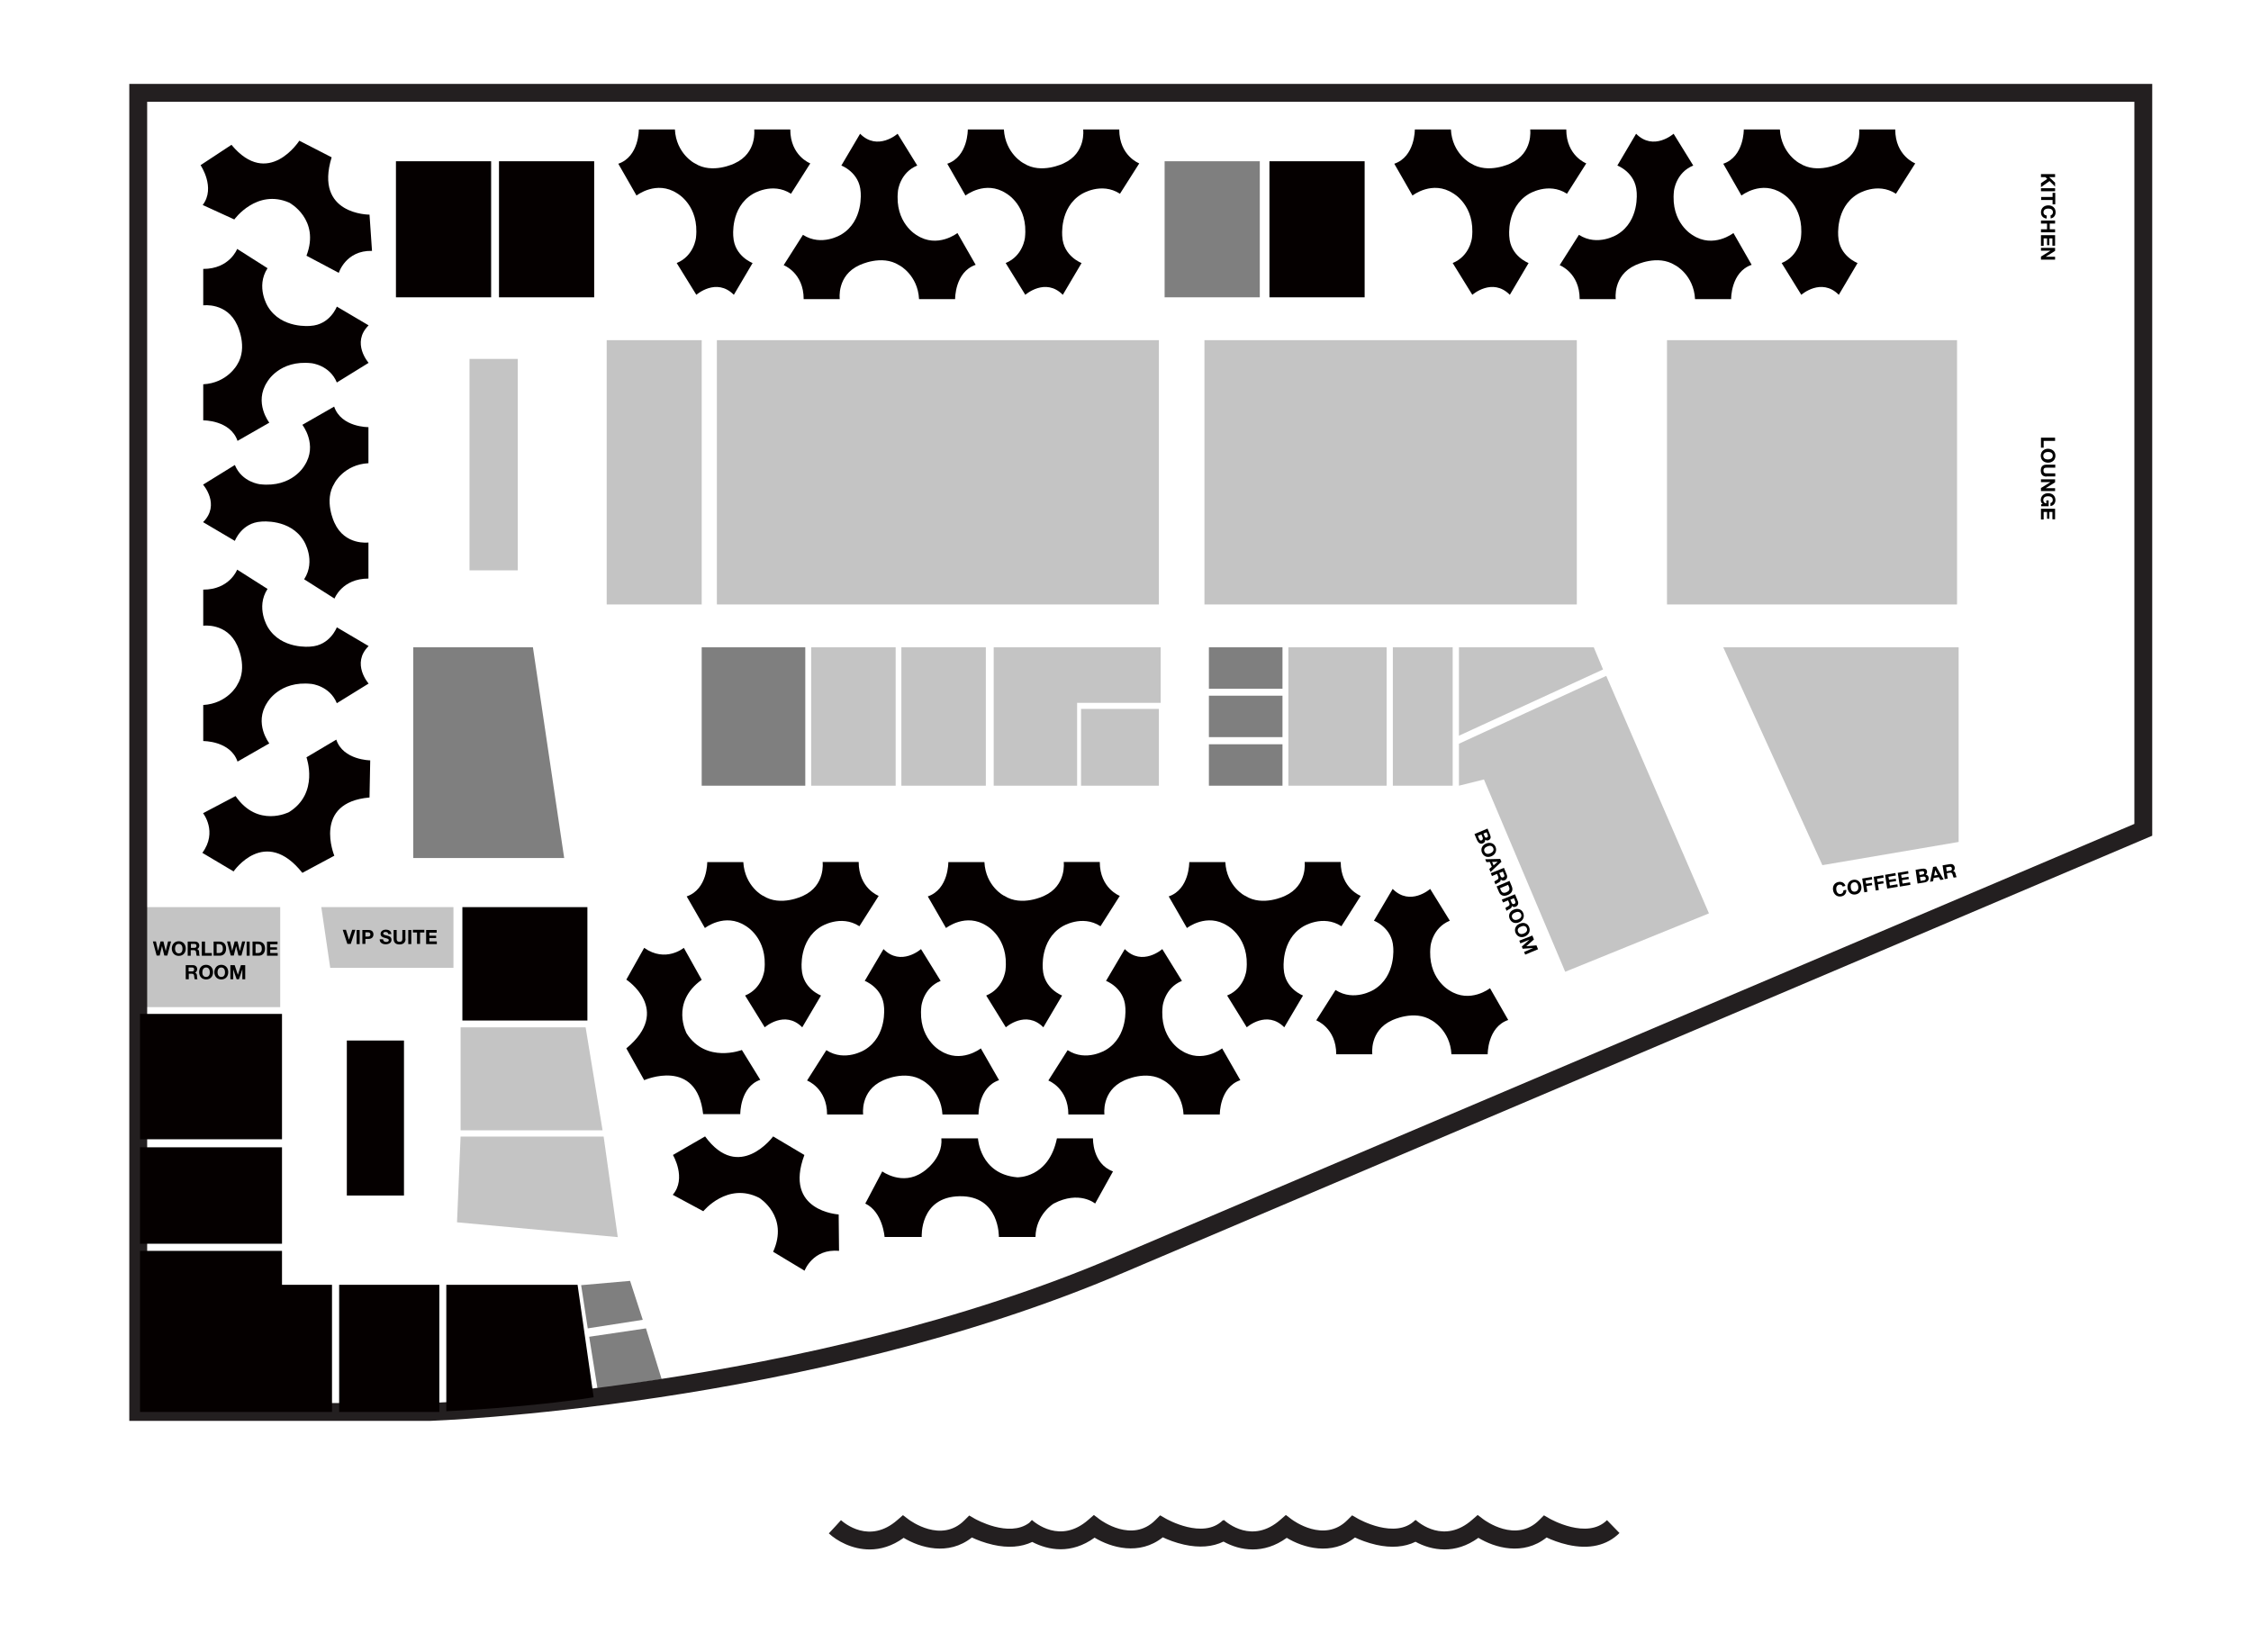 <?xml version="1.0" encoding="utf-8"?>
<!-- Generator: Adobe Illustrator 21.1.0, SVG Export Plug-In . SVG Version: 6.00 Build 0)  -->
<svg version="1.1" id="Level_A" xmlns="http://www.w3.org/2000/svg" xmlns:xlink="http://www.w3.org/1999/xlink" x="0px" y="0px"
	 viewBox="0 0 1260.4 925" style="enable-background:new 0 0 1260.4 925;" xml:space="preserve">
<style type="text/css">
	.st0{fill:#050000;}
	.st1{fill:#7F7F7F;}
	.st2{fill:#C4C4C4;}
	.st3{fill:#231F20;}
	.st4{fill:none;stroke:#231F20;stroke-width:10;stroke-miterlimit:10;}
</style>
<g id="nopointer-stuff">
	<g id="offices">
		<rect id="board-room-desk" x="194.2" y="582.7" class="st0" width="32" height="86.8"/>
		<polygon id="pr2" class="st1" points="325.4,719.7 329.1,743.9 359.9,739.1 352.8,717.3 		"/>
		<polygon id="pr1" class="st1" points="329.9,748.6 334.6,777.9 370.5,772.4 361.7,743.9 		"/>
		<polygon id="x22" class="st2" points="339.7,193.3 339.7,338.5 392.9,338.5 392.9,190.5 339.7,190.5 		"/>
		<polygon id="x21" class="st2" points="262.9,203.3 262.9,319.4 289.9,319.4 289.9,201 262.9,201 		"/>
		<rect id="x20" x="652.1" y="90.3" class="st1" width="53.3" height="76.2"/>
		<polygon id="x19" class="st2" points="80.4,508 156.9,508 156.9,564 77.4,564 77.4,508 		"/>
		<polygon id="x18" class="st1" points="231.4,362.5 231.4,480.5 315.9,480.5 298.4,362.5 		"/>
		<polygon id="x17" class="st2" points="179.9,508 184.9,542 253.9,542 253.9,508 		"/>
		<polygon id="x16" class="st2" points="257.9,575.3 257.9,633 337.4,633 327.9,575.3 		"/>
		<polygon id="x15" class="st2" points="257.9,636.5 255.9,684.5 345.9,692.8 338,636.5 		"/>
		<rect id="x14" x="392.9" y="362.5" class="st1" width="58" height="77.5"/>
		<rect id="x13" x="454.2" y="362.5" class="st2" width="47.3" height="77.5"/>
		<rect id="x12" x="504.7" y="362.5" class="st2" width="47.3" height="77.5"/>
		<rect id="x11" x="721.4" y="362.5" class="st2" width="55" height="77.5"/>
		<rect id="x10" x="779.9" y="362.5" class="st2" width="33.5" height="77.5"/>
		<rect id="x9" x="676.9" y="362.5" class="st1" width="41.2" height="23.2"/>
		<rect id="x8" x="676.9" y="389.6" class="st1" width="41.2" height="23.2"/>
		<rect id="x7" x="676.9" y="416.8" class="st1" width="41.2" height="23.2"/>
		<rect id="x6" x="605.3" y="397" class="st2" width="43.6" height="43"/>
		<polygon id="x5" class="st2" points="816.9,362.5 892.4,362.5 897.6,374.9 816.9,412 		"/>
		<polygon id="x4" class="st2" points="830.9,436.5 876.4,544.2 956.9,511.5 899.4,378.5 816.9,416.5 816.9,440 		"/>
		<polygon id="x3" class="st2" points="401.4,193.3 401.4,338.5 648.9,338.5 648.9,190.5 401.4,190.5 		"/>
		<polygon id="x2" class="st2" points="674.4,193.3 674.4,338.5 882.9,338.5 882.9,190.5 674.4,190.5 		"/>
		<polygon id="x1" class="st2" points="933.4,193.3 933.4,338.5 1095.8,338.5 1095.8,190.5 933.4,190.5 		"/>
	</g>
	<path id="waves" class="st3" d="M899.8,851.3c-11.1,11.1-31.8-0.7-32-0.8l-3.3-1.9l-2.7,2.7c-13,13-30.4,0.1-31.1-0.4l-3.3-2.5
		l-3.1,2.7c-15.7,13.8-29.9,1.6-31.6,0.1l0,0l0,0l0,0l-0.2,0.2l-0.1-0.1c-11.1,11.1-31.8-0.7-32-0.8l-3.3-1.9l-2.7,2.7
		c-13,13-30.4,0.1-31.1-0.4l-3.3-2.5l-3.1,2.7c-15.7,13.8-29.9,1.6-31.6,0.1l0,0l0,0l0,0l-0.3,0.3l-0.2-0.2
		c-11.1,11.1-31.7-0.7-31.9-0.8l-3.3-1.9l-2.7,2.7c-13,13-30.4,0.1-31.1-0.4l-3.3-2.5l-3.1,2.7c-15.7,13.8-30,1.5-31.6,0.1l-1.5,1.6
		c-11.4,8.5-30.1-2.1-30.3-2.2l-3.3-1.9l-2.7,2.7c-13,13-30.4,0.1-31.1-0.4l-3.3-2.5l-3.1,2.7c-15.7,13.8-29.9,1.6-31.6,0.1l0,0l0,0
		l0,0l-2.9,3.2l-3.9,4.2c4.5,4.2,13,9,22.9,9c6,0,12.5-1.8,19-6.5c9.1,5.5,25,10.3,38.2-0.2c2.7,1.3,7,3,11.9,4.1
		c8.4,1.9,15.8,1.3,21.9-1.6c4.4,2.3,9.9,4.1,15.9,4.1s12.5-1.8,19-6.5c9.1,5.5,25,10.3,38.2-0.2c2.7,1.3,7,3,11.9,4.1
		c8.5,1.9,15.9,1.3,22.1-1.7c4.5,2.5,10.1,4.4,16.4,4.4c6,0,12.5-1.8,19-6.5c9.1,5.5,25,10.3,38.2-0.2c2.7,1.3,7,3,11.9,4.1
		c8.4,1.9,15.9,1.3,22-1.7c4.4,2.4,10,4.3,16.2,4.3c6,0,12.5-1.8,19-6.5c9.1,5.5,25,10.3,38.2-0.2c2.7,1.3,7,3,11.9,4.1
		c11.9,2.7,21.9,0.4,28.9-6.6L899.8,851.3z"/>
	<path id="border" class="st4" d="M77.4,52v738.7h163.3c0,0,210.7-7.3,386.7-82.7l572.7-243.3V52H77.4z"/>
</g>
<g id="landmarks-desks">
	<polygon id="d21" class="st2" points="964.9,362.5 1020.4,484.5 1096.7,471.5 1096.7,362.5 	"/>
	<path id="d20" class="st0" d="M527.1,637.5h20.5c0,0,1,20,22,21.8c0,0,17.6,0.6,22.2-21.8H612c0,0-0.5,14.2,11.2,18.5l-10,18
		c0,0-8.8-7.5-23.2,0c0,0-10,6-10.2,18.7h-20.5c0,0,0.5-23.2-22-22.8s-21.2,22.8-21.2,22.8h-20.8c0,0-1-14-10.8-18.7l9.5-18
		c0,0,11.2,8.2,22.5,0.5C516.6,656.5,528.1,649.2,527.1,637.5z"/>
	<path id="d12" class="st0" d="M416.2,482.8H396c0,0,0.2,15.2-11.5,19.2l10.2,17.7c0,0,11.2-8.8,22.8-1.2c0,0,12.5,6.8,10.5,24.8
		c0,0-1,10.2-10.8,14.2l11,17.8c0,0,11.2-9.9,21,0l10.5-17.8c0,0-10.2-3.8-10.8-14.8c0,0-1.8-16.2,10.8-23.8c0,0,11-7,21.5-0.2
		l10.8-17c0,0-11.2-4.2-11.2-19h-20.2c0,0,1.8,13.2-11,19c0,0-12.5,6.2-22.2,0C427.2,501.8,417,496.3,416.2,482.8z"/>
	<path id="d13" class="st0" d="M551.2,482.8H531c0,0,0.2,15.2-11.5,19.2l10.2,17.7c0,0,11.2-8.8,22.8-1.2c0,0,12.5,6.8,10.5,24.8
		c0,0-1,10.2-10.8,14.2l11,17.8c0,0,11.2-9.9,21,0l10.5-17.8c0,0-10.2-3.8-10.8-14.8c0,0-1.8-16.2,10.8-23.8c0,0,11-7,21.5-0.2
		l10.8-17c0,0-11.2-4.2-11.2-19h-20.2c0,0,1.8,13.2-11,19c0,0-12.5,6.2-22.2,0C562.2,501.8,551.9,496.3,551.2,482.8z"/>
	<path id="d14" class="st0" d="M686.1,482.8h-20.2c0,0,0.2,15.2-11.5,19.2l10.2,17.7c0,0,11.2-8.8,22.8-1.2c0,0,12.5,6.8,10.5,24.8
		c0,0-1,10.2-10.8,14.2l11,17.8c0,0,11.2-9.9,21,0l10.5-17.8c0,0-10.2-3.8-10.8-14.8c0,0-1.8-16.2,10.8-23.8c0,0,11-7,21.5-0.2
		l10.8-17c0,0-11.2-4.2-11.2-19h-20.2c0,0,1.8,13.2-11,19c0,0-12.5,6.2-22.2,0C697.1,501.8,686.8,496.3,686.1,482.8z"/>
	<path id="d16" class="st0" d="M527.7,624.1h20.2c0,0-0.2-15.2,11.5-19.2l-10.2-17.8c0,0-11.2,8.8-22.8,1.2c0,0-12.5-6.8-10.5-24.8
		c0,0,1-10.2,10.8-14.2l-11-17.8c0,0-11.2,9.9-21,0l-10.5,17.8c0,0,10.2,3.8,10.8,14.8c0,0,1.8,16.2-10.8,23.8c0,0-11,7-21.5,0.2
		l-10.8,17c0,0,11.2,4.2,11.2,19h20.2c0,0-1.8-13.2,11-19c0,0,12.5-6.2,22.3,0C516.7,605.1,526.9,610.6,527.7,624.1z"/>
	<path id="d17" class="st0" d="M662.7,624.1H683c0,0-0.2-15.2,11.5-19.2l-10.2-17.8c0,0-11.2,8.8-22.8,1.2c0,0-12.5-6.8-10.5-24.8
		c0,0,1-10.2,10.8-14.2l-11-17.8c0,0-11.2,9.9-21,0l-10.5,17.8c0,0,10.2,3.8,10.8,14.8c0,0,1.8,16.2-10.8,23.8c0,0-11,7-21.5,0.2
		l-10.8,17c0,0,11.2,4.2,11.2,19h20.2c0,0-1.8-13.2,11-19c0,0,12.5-6.2,22.2,0C651.7,605.1,662,610.6,662.7,624.1z"/>
	<path id="d18" class="st0" d="M812.7,590.4H833c0,0-0.2-15.2,11.5-19.2l-10.2-17.8c0,0-11.2,8.8-22.8,1.2c0,0-12.5-6.8-10.5-24.8
		c0,0,1-10.2,10.8-14.2l-11-17.8c0,0-11.2,9.9-21,0l-10.5,17.8c0,0,10.2,3.8,10.8,14.8c0,0,1.8,16.2-10.8,23.8c0,0-11,7-21.5,0.2
		l-10.8,17c0,0,11.2,4.2,11.2,19h20.2c0,0-1.8-13.2,11-19c0,0,12.5-6.2,22.2,0C801.7,571.4,812,576.9,812.7,590.4z"/>
	<path id="d5" class="st0" d="M812.4,72.5h-20.2c0,0,0.2,15.2-11.5,19.2l10.2,17.8c0,0,11.2-8.8,22.8-1.2c0,0,12.5,6.8,10.5,24.8
		c0,0-1,10.2-10.8,14.2l11,17.8c0,0,11.2-9.9,21,0l10.5-17.8c0,0-10.2-3.8-10.8-14.8c0,0-1.8-16.2,10.8-23.8c0,0,11-7,21.5-0.2
		l10.8-17c0,0-11.2-4.2-11.2-19h-20.2c0,0,1.8,13.2-11,19c0,0-12.5,6.2-22.2,0C823.4,91.5,813.1,86,812.4,72.5z"/>
	<path id="d7" class="st0" d="M996.6,72.5h-20.2c0,0,0.2,15.2-11.5,19.2l10.2,17.8c0,0,11.2-8.8,22.8-1.2c0,0,12.5,6.8,10.5,24.8
		c0,0-1,10.2-10.8,14.2l11,17.8c0,0,11.2-9.9,21,0l10.5-17.8c0,0-10.2-3.8-10.8-14.8c0,0-1.8-16.2,10.8-23.8c0,0,11-7,21.5-0.2
		l10.8-17c0,0-11.2-4.2-11.2-19H1041c0,0,1.8,13.2-11,19c0,0-12.5,6.2-22.2,0C1007.6,91.5,997.4,86,996.6,72.5z"/>
	<path id="d6" class="st0" d="M949.1,167.5h20.2c0,0-0.2-15.2,11.5-19.2l-10.2-17.8c0,0-11.2,8.8-22.8,1.2c0,0-12.5-6.8-10.5-24.8
		c0,0,1-10.2,10.8-14.2l-11-17.8c0,0-11.2,9.9-21,0l-10.5,17.8c0,0,10.2,3.8,10.8,14.8c0,0,1.8,16.2-10.8,23.8c0,0-11,7-21.5,0.2
		l-10.8,17c0,0,11.2,4.2,11.2,19h20.2c0,0-1.8-13.2,11-19c0,0,12.5-6.2,22.2,0C938.1,148.5,948.4,154,949.1,167.5z"/>
	<path id="d2" class="st0" d="M377.9,72.5h-20.2c0,0,0.2,15.2-11.5,19.2l10.2,17.8c0,0,11.2-8.8,22.8-1.2c0,0,12.5,6.8,10.5,24.8
		c0,0-1,10.2-10.8,14.2l11,17.8c0,0,11.2-9.9,21,0l10.5-17.8c0,0-10.2-3.8-10.8-14.8c0,0-1.8-16.2,10.8-23.8c0,0,11-7,21.5-0.2
		l10.8-17c0,0-11.2-4.2-11.2-19h-20.2c0,0,1.8,13.2-11,19c0,0-12.5,6.2-22.2,0C388.9,91.5,378.6,86,377.9,72.5z"/>
	<path id="d4" class="st0" d="M562.1,72.5h-20.2c0,0,0.2,15.2-11.5,19.2l10.2,17.8c0,0,11.2-8.8,22.8-1.2c0,0,12.5,6.8,10.5,24.8
		c0,0-1,10.2-10.8,14.2l11,17.8c0,0,11.2-9.9,21,0l10.5-17.8c0,0-10.2-3.8-10.8-14.8c0,0-1.8-16.2,10.8-23.8c0,0,11-7,21.5-0.2
		l10.8-17c0,0-11.2-4.2-11.2-19h-20.2c0,0,1.8,13.2-11,19c0,0-12.5,6.2-22.2,0C573.1,91.5,562.9,86,562.1,72.5z"/>
	<path id="d3" class="st0" d="M514.6,167.5h20.2c0,0-0.2-15.2,11.5-19.2l-10.2-17.8c0,0-11.2,8.8-22.8,1.2c0,0-12.5-6.8-10.5-24.8
		c0,0,1-10.2,10.8-14.2l-11-17.8c0,0-11.2,9.9-21,0l-10.5,17.8c0,0,10.2,3.8,10.8,14.8c0,0,1.8,16.2-10.8,23.8c0,0-11,7-21.5,0.2
		l-10.8,17c0,0,11.2,4.2,11.2,19h20.2c0,0-1.8-13.2,11-19c0,0,12.5-6.2,22.2,0C503.6,148.5,513.9,154,514.6,167.5z"/>
	<path id="d15" class="st0" d="M382.9,530.8c0,0-10.2,8.5-22.2,0l-10,17.8c0,0,26,17,0,38.5l10,17.8c0,0,29.5-13,33,19h20.8
		c0,0-0.2-15.2,11.2-19.2L415.4,588c0,0-20,7.7-30.9-9.2c0,0-9.4-17.3,8.4-30.1L382.9,530.8z"/>
	<path id="d19" class="st0" d="M450.5,711.6c0,0,4.6-12.5,19.3-11.1l-0.2-20.4c0,0-31-1.7-19.2-33.3l-17.5-10.4c0,0-19.1,26-38.1,0
		l-18,10.4c0,0,7.8,13.1-0.1,22.3l17.1,9.2c0,0,13.5-16.6,31.3-7.5c0,0,16.8,10.3,7.8,30.2L450.5,711.6z"/>
	<path id="d11" class="st0" d="M113.7,455.4c0,0,8.3,10.4-0.4,22.2l17.5,10.4c0,0,17.5-25.6,38.5,0.8l17.9-9.6
		c0,0-12.4-29.8,19.7-32.6l0.4-20.8c0,0-15.2-0.1-19-11.6l-16.7,9.9c0,0,7.3,20.1-9.8,30.7c0,0-17.5,9-29.9-9L113.7,455.4z"/>
	<path id="d10" class="st0" d="M113.8,394.8V415c0,0,15.2-0.2,19.2,11.5l17.8-10.2c0,0-8.8-11.2-1.2-22.8c0,0,6.8-12.5,24.8-10.5
		c0,0,10.2,1,14.2,10.8l17.8-11c0,0-9.9-11.2,0-21l-17.8-10.5c0,0-3.8,10.2-14.8,10.8c0,0-16.2,1.8-23.8-10.8c0,0-7-11-0.2-21.5
		l-17-10.8c0,0-4.2,11.2-19,11.2v20.2c0,0,13.2-1.8,19,11c0,0,6.2,12.5,0,22.2C132.8,383.8,127.3,394,113.8,394.8z"/>
	<path id="d9" class="st0" d="M206.3,259.4v-20.2c0,0-15.2,0.2-19.2-11.5l-17.8,10.2c0,0,8.8,11.2,1.2,22.8c0,0-6.8,12.5-24.8,10.5
		c0,0-10.2-1-14.2-10.8l-17.8,11c0,0,9.9,11.2,0,21l17.8,10.5c0,0,3.8-10.2,14.8-10.8c0,0,16.2-1.8,23.8,10.8c0,0,7,11,0.2,21.5
		l17,10.8c0,0,4.2-11.2,19-11.2v-20.2c0,0-13.2,1.8-19-11c0,0-6.2-12.5,0-22.2C187.3,270.4,192.8,260.1,206.3,259.4z"/>
	<path id="d8" class="st0" d="M113.8,215.2v20.2c0,0,15.2-0.2,19.2,11.5l17.8-10.2c0,0-8.8-11.2-1.2-22.8c0,0,6.8-12.5,24.8-10.5
		c0,0,10.2,1,14.2,10.8l17.8-11c0,0-9.9-11.2,0-21l-17.8-10.5c0,0-3.8,10.2-14.8,10.8c0,0-16.2,1.8-23.8-10.8c0,0-7-11-0.2-21.5
		l-17-10.8c0,0-4.2,11.2-19,11.2V171c0,0,13.2-1.8,19,11c0,0,6.2,12.5,0,22.2C132.8,204.2,127.3,214.5,113.8,215.2z"/>
	<path id="d1" class="st0" d="M189.7,152.8c0,0,3.9-12.7,18.6-12.3l-1.4-20.3c0,0-31.1,0.2-21.2-32.1l-18.1-9.3
		c0,0-17.4,27.1-38,2.3l-17.3,11.4c0,0,8.6,12.6,1.2,22.3l17.7,8.1c0,0,12.5-17.4,30.8-9.4c0,0,17.4,9.3,9.6,29.7L189.7,152.8z"/>
</g>
<g id="landmarks-offices">
	<rect id="o1" x="221.7" y="90.3" class="st0" width="53.3" height="76.2"/>
	<rect id="o2" x="279.4" y="90.3" class="st0" width="53.3" height="76.2"/>
	<rect id="o3_1_" x="710.8" y="90.3" class="st0" width="53.3" height="76.2"/>
	<polygon id="o4" class="st2" points="649.9,362.5 556.4,362.5 556.4,440 603.1,440 603.1,393.6 649.9,393.6 	"/>
	<rect id="o5" x="258.9" y="508" class="st0" width="70" height="63.5"/>
	<rect id="o6_1_" x="78.4" y="567.8" class="st0" width="79.5" height="70.2"/>
	<rect id="o7" x="78.4" y="642.5" class="st0" width="79.5" height="54"/>
	<polygon id="o8" class="st0" points="157.9,719.5 157.9,700.5 78.4,700.5 78.4,790.7 185.9,790.7 185.9,719.5 	"/>
	<rect id="o9" x="189.9" y="719.5" class="st0" width="56.1" height="71.2"/>
	<path id="o10" class="st0" d="M249.9,719.5v70.8c0,0,44.5-1.9,82.5-7.8l-9-63H249.9z"/>
</g>
<g>
	<path d="M1150.7,97.5v1.7h-3.3l3.3,3.1v2.2l-3.1-3.1l-4.8,3.4v-2.2l3.5-2.4l-1-1h-2.5v-1.7H1150.7z"/>
	<path d="M1150.7,105.4v1.7h-7.9v-1.7H1150.7z"/>
	<path d="M1149.3,110.4v-2.4h1.5v6.4h-1.5v-2.4h-6.4v-1.7H1149.3z"/>
	<path d="M1148.1,120.6c0.8-0.1,1.4-0.9,1.4-1.7c0-1.6-1.3-2.1-2.7-2.1c-1.3,0-2.6,0.6-2.6,2.1c0,1.1,0.7,1.6,1.8,1.8v1.7
		c-2-0.2-3.2-1.5-3.2-3.5c0-2.4,1.8-3.9,4.1-3.9c2.3,0,4.1,1.4,4.1,3.9c0,1.7-1,3.2-2.8,3.4V120.6z"/>
	<path d="M1150.7,123.5v1.7h-3l0,3.2h3v1.7h-7.9v-1.7h3.4l0-3.2h-3.4v-1.7H1150.7z"/>
	<path d="M1150.7,131.7v5.9h-1.5v-4.1h-1.7v3.8h-1.3v-3.8h-1.9v4.2h-1.5v-6H1150.7z"/>
	<path d="M1150.7,138.8v1.7l-5.3,3.3v0h5.3v1.6h-7.9v-1.7l5.3-3.3v0h-5.3v-1.6H1150.7z"/>
</g>
<g>
	<path d="M1150.7,245.2v1.7h-6.4v3.8h-1.5v-5.6H1150.7z"/>
	<path d="M1150.9,255.2c0,2.4-1.8,3.9-4.1,3.9c-2.3,0-4.1-1.4-4.1-3.9c0-2.4,1.8-3.9,4.1-3.9
		C1149.1,251.4,1150.9,252.8,1150.9,255.2z M1144.1,255.2c0,1.6,1.3,2.1,2.6,2.1c1.4,0,2.7-0.6,2.7-2.1c0-1.6-1.3-2.1-2.7-2.1
		C1145.5,253.1,1144.1,253.7,1144.1,255.2z"/>
	<path d="M1145.9,266.9c-2.1,0-3.2-1.3-3.2-3.4c0-2.1,1-3.3,3.2-3.3h4.9v1.7h-4.9c-0.9,0-1.7,0.2-1.7,1.6c0,1.2,0.5,1.6,1.7,1.6h4.9
		v1.7H1145.9z"/>
	<path d="M1150.7,268.4v1.7l-5.3,3.3v0h5.3v1.6h-7.9v-1.7l5.3-3.3v0h-5.3v-1.6H1150.7z"/>
	<path d="M1143.8,282.3c-0.8-0.6-1.1-1.4-1.1-2.2c0-2.4,1.8-3.9,4.1-3.9c2.3,0,4.1,1.4,4.1,3.9c0,1.6-1,3.1-2.8,3.3v-1.7
		c0.9-0.2,1.3-0.8,1.3-1.7c0-1.6-1.3-2.1-2.7-2.1c-1.3,0-2.6,0.6-2.6,2.1c0,1.1,0.6,1.8,1.7,1.9v-1.7h1.3v3.3h-4.2v-1.1
		L1143.8,282.3z"/>
	<path d="M1150.7,284.9v5.9h-1.5v-4.1h-1.7v3.8h-1.3v-3.8h-1.9v4.2h-1.5v-6H1150.7z"/>
</g>
<g>
	<path d="M1031.8,496.5c-0.2-0.8-1.1-1.2-1.9-1.1c-1.5,0.3-1.9,1.6-1.7,3c0.2,1.3,1,2.5,2.5,2.2c1-0.2,1.5-1,1.5-2l1.6-0.3
		c0.1,2-1,3.4-2.9,3.7c-2.4,0.4-4.1-1.2-4.5-3.4c-0.4-2.3,0.7-4.3,3.1-4.7c1.7-0.3,3.3,0.5,3.8,2.2L1031.8,496.5z"/>
	<path d="M1037.7,492.7c2.4-0.4,4.1,1.2,4.5,3.5c0.4,2.2-0.8,4.3-3.2,4.7c-2.4,0.4-4.1-1.2-4.5-3.4
		C1034.2,495.1,1035.3,493.1,1037.7,492.7z M1038.8,499.3c1.5-0.3,1.9-1.6,1.7-2.9c-0.2-1.4-1-2.6-2.5-2.3c-1.5,0.3-1.9,1.6-1.7,3
		C1036.4,498.4,1037.2,499.6,1038.8,499.3z"/>
	<path d="M1042.7,492l5.4-0.9l0.2,1.4l-3.7,0.6l0.3,1.8l3.2-0.5l0.2,1.3l-3.2,0.5l0.5,3.2l-1.7,0.3L1042.7,492z"/>
	<path d="M1049.1,491l5.4-0.9l0.2,1.4l-3.7,0.6l0.3,1.8l3.2-0.5l0.2,1.3l-3.2,0.5l0.5,3.2l-1.7,0.3L1049.1,491z"/>
	<path d="M1055.5,489.9l5.8-1l0.2,1.4l-4.1,0.7l0.3,1.7l3.8-0.6l0.2,1.3l-3.8,0.6l0.3,1.9l4.2-0.7l0.2,1.4l-5.9,1L1055.5,489.9z"/>
	<path d="M1062.6,488.8l5.8-1l0.2,1.4l-4.1,0.7l0.3,1.7l3.8-0.6l0.2,1.3l-3.8,0.6l0.3,1.9l4.2-0.7l0.2,1.4l-5.9,1L1062.6,488.8z"/>
	<path d="M1072.6,487.1l3.6-0.6c1.5-0.2,2.6,0.1,2.8,1.5c0.1,0.8-0.2,1.4-0.8,1.8c1,0.1,1.6,0.8,1.7,1.7c0.3,1.6-1,2.5-2.4,2.7
		l-3.8,0.6L1072.6,487.1z M1074.8,490l1.7-0.3c0.6-0.1,1-0.4,0.9-1.1c-0.1-0.7-0.7-0.8-1.3-0.7l-1.6,0.3L1074.8,490z M1075.4,493.3
		l1.8-0.3c0.7-0.1,1.2-0.4,1.1-1.2c-0.1-0.8-0.7-1-1.4-0.9l-1.9,0.3L1075.4,493.3z"/>
	<path d="M1082.4,485.5l1.7-0.3l4.2,7.3l-1.8,0.3l-0.9-1.6l-2.9,0.5l-0.3,1.8l-1.7,0.3L1082.4,485.5z M1083,490.3l2-0.3l-1.4-2.7
		l0,0L1083,490.3z"/>
	<path d="M1087.7,484.6l4.2-0.7c1.4-0.2,2.4,0.6,2.6,1.8c0.1,0.9-0.1,1.7-0.9,2.1l0,0c0.9,0.1,1.2,0.9,1.4,1.6
		c0.1,0.5,0.3,1.4,0.6,1.8l-1.7,0.3c-0.3-0.5-0.4-1.2-0.6-1.8c-0.3-0.8-0.6-1.1-1.5-1l-1.7,0.3l0.5,3l-1.7,0.3L1087.7,484.6z
		 M1090,487.9l1.9-0.3c0.8-0.1,1.1-0.5,1-1.3c-0.1-0.7-0.6-1-1.3-0.9l-1.9,0.3L1090,487.9z"/>
</g>
<g>
	<path d="M832.9,464l1.4,3.4c0.6,1.4,0.5,2.5-0.8,3.1c-0.7,0.3-1.4,0.2-1.9-0.3c0.1,1-0.4,1.7-1.3,2.1c-1.5,0.6-2.6-0.4-3.2-1.7
		l-1.5-3.5L832.9,464z M830.6,466.8l0.7,1.6c0.2,0.6,0.7,0.9,1.3,0.6c0.7-0.3,0.6-0.9,0.4-1.4l-0.6-1.5L830.6,466.8z M827.5,468.1
		l0.7,1.7c0.3,0.6,0.7,1.1,1.4,0.8c0.7-0.3,0.8-0.9,0.6-1.6l-0.7-1.7L827.5,468.1z"/>
	<path d="M837.4,474.3c0.9,2.2-0.2,4.3-2.3,5.2c-2.1,0.9-4.3,0.3-5.3-2c-0.9-2.2,0.2-4.3,2.3-5.1
		C834.2,471.5,836.5,472.1,837.4,474.3z M831.2,476.9c0.6,1.4,2,1.5,3.2,1c1.3-0.5,2.3-1.6,1.7-3c-0.6-1.4-2-1.5-3.3-0.9
		C831.5,474.5,830.6,475.5,831.2,476.9z"/>
	<path d="M840,481l0.7,1.6l-6.1,5.7l-0.7-1.7l1.4-1.2l-1.1-2.7l-1.9,0.1l-0.7-1.6L840,481z M835.5,482.7l0.8,1.9l2.3-2l0,0
		L835.5,482.7z"/>
	<path d="M842.1,486l1.6,3.9c0.5,1.3,0,2.5-1.1,3c-0.9,0.4-1.6,0.3-2.3-0.4l0,0c0.1,0.9-0.5,1.4-1.3,1.8c-0.4,0.2-1.3,0.6-1.6,1
		l-0.7-1.6c0.4-0.4,1.1-0.7,1.6-1c0.7-0.4,0.9-0.9,0.6-1.7l-0.7-1.6l-2.8,1.2l-0.7-1.6L842.1,486z M839.5,488.9l0.7,1.7
		c0.3,0.7,0.8,1,1.5,0.7c0.7-0.3,0.8-0.8,0.5-1.5l-0.7-1.7L839.5,488.9z"/>
	<path d="M845.2,493.3l1.3,3.1c0.8,1.9,0.2,3.8-2.2,4.8c-2.1,0.9-4.1,0.5-5-1.7l-1.3-3.1L845.2,493.3z M839.9,497.4l0.6,1.4
		c0.4,0.9,1.3,1.6,2.9,0.9c1.5-0.6,2.2-1.5,1.5-3.1l-0.5-1.1L839.9,497.4z"/>
	<path d="M848.3,500.8l1.6,3.9c0.5,1.3,0,2.5-1.1,3c-0.9,0.4-1.6,0.3-2.3-0.4l0,0c0.1,0.9-0.5,1.4-1.3,1.8c-0.4,0.2-1.3,0.6-1.6,1
		l-0.7-1.6c0.4-0.4,1.1-0.7,1.6-1c0.7-0.4,0.9-0.9,0.6-1.7l-0.7-1.6l-2.8,1.2l-0.7-1.6L848.3,500.8z M845.7,503.8l0.7,1.7
		c0.3,0.7,0.8,1,1.5,0.7c0.7-0.3,0.8-0.8,0.5-1.5l-0.7-1.7L845.7,503.8z"/>
	<path d="M852.9,511.3c0.9,2.2-0.2,4.3-2.3,5.2c-2.1,0.9-4.3,0.3-5.3-2c-0.9-2.2,0.2-4.3,2.3-5.1C849.8,508.5,852,509.1,852.9,511.3
		z M846.7,513.9c0.6,1.4,2,1.5,3.3,1c1.3-0.5,2.3-1.6,1.7-3c-0.6-1.4-2-1.5-3.3-0.9C847.1,511.5,846.1,512.5,846.7,513.9z"/>
	<path d="M856.2,519.2c0.9,2.2-0.2,4.3-2.3,5.2c-2.1,0.9-4.3,0.3-5.3-2c-0.9-2.2,0.2-4.3,2.3-5.1C853.1,516.3,855.3,517,856.2,519.2
		z M850,521.8c0.6,1.4,2,1.5,3.2,1c1.3-0.5,2.3-1.6,1.7-3c-0.6-1.4-2-1.5-3.3-0.9C850.4,519.3,849.4,520.4,850,521.8z"/>
	<path d="M858,523.9l0.9,2.2l-4.3,3.8l0,0l5.7-0.5l0.9,2.2l-7.2,3l-0.6-1.5l5.1-2.2l0,0l-5.9,0.4l-0.5-1.2l4.3-3.9l0,0l-5.1,2.1
		l-0.6-1.5L858,523.9z"/>
</g>
<g>
	<path d="M196.4,528.6h-1.9l-2.6-7.9h1.8l1.7,5.5h0l1.8-5.5h1.8L196.4,528.6z"/>
	<path d="M199.7,520.8h1.7v7.9h-1.7V520.8z"/>
	<path d="M202.9,520.8h3.5c2,0,2.7,1.2,2.7,2.5s-0.8,2.5-2.7,2.5h-1.8v2.8h-1.7V520.8z M204.6,524.5h1.3c0.8,0,1.5-0.2,1.5-1.2
		s-0.7-1.2-1.5-1.2h-1.3V524.5z"/>
	<path d="M214.5,526c0,1,0.8,1.5,1.7,1.5c0.6,0,1.5-0.2,1.5-1c0-0.8-1.2-1-2.3-1.3c-1.2-0.3-2.3-0.8-2.3-2.2c0-1.6,1.5-2.4,2.9-2.4
		c1.6,0,3.1,0.7,3.1,2.5h-1.7c-0.1-0.9-0.7-1.2-1.6-1.2c-0.6,0-1.2,0.2-1.2,0.9c0,0.6,0.4,0.7,2.3,1.2c0.6,0.1,2.3,0.5,2.3,2.3
		c0,1.4-1.1,2.5-3.3,2.5c-1.7,0-3.4-0.9-3.3-2.8H214.5z"/>
	<path d="M227.1,525.7c0,2.1-1.3,3.2-3.4,3.2c-2.1,0-3.3-1-3.3-3.2v-4.9h1.7v4.9c0,0.9,0.2,1.7,1.6,1.7c1.2,0,1.6-0.5,1.6-1.7v-4.9
		h1.7V525.7z"/>
	<path d="M228.6,520.8h1.7v7.9h-1.7V520.8z"/>
	<path d="M233.6,522.2h-2.4v-1.5h6.4v1.5h-2.4v6.4h-1.7V522.2z"/>
	<path d="M238.6,520.8h5.9v1.5h-4.1v1.7h3.8v1.3h-3.8v1.9h4.2v1.5h-6V520.8z"/>
</g>
<g>
	<path d="M93.7,535.1H92l-1.3-5.3h0l-1.3,5.3h-1.7l-2.1-7.9h1.7l1.2,5.3h0l1.4-5.3h1.6l1.3,5.4h0l1.3-5.4h1.7L93.7,535.1z"/>
	<path d="M100.1,527.1c2.4,0,3.9,1.8,3.9,4.1c0,2.3-1.4,4.1-3.9,4.1c-2.4,0-3.9-1.8-3.9-4.1C96.2,528.9,97.7,527.1,100.1,527.1z
		 M100.1,533.9c1.6,0,2.1-1.3,2.1-2.6c0-1.4-0.6-2.7-2.1-2.7s-2.1,1.3-2.1,2.7C98,532.5,98.6,533.9,100.1,533.9z"/>
	<path d="M105.1,527.3h4.2c1.4,0,2.3,1,2.3,2.2c0,0.9-0.4,1.6-1.2,2v0c0.8,0.2,1.1,1,1.1,1.8c0,0.5,0,1.4,0.3,1.9h-1.7
		c-0.2-0.5-0.2-1.3-0.3-1.9c-0.1-0.8-0.4-1.2-1.3-1.2h-1.7v3.1h-1.7V527.3z M106.9,530.8h1.9c0.8,0,1.2-0.3,1.2-1.1
		c0-0.8-0.4-1.1-1.2-1.1h-1.9V530.8z"/>
	<path d="M113.1,527.3h1.7v6.4h3.8v1.5h-5.6V527.3z"/>
	<path d="M119.6,527.3h3.4c2,0,3.6,1.3,3.6,3.9c0,2.3-1.2,4-3.6,4h-3.4V527.3z M121.3,533.7h1.5c1,0,2-0.6,2-2.4
		c0-1.6-0.6-2.6-2.3-2.6h-1.2V533.7z"/>
	<path d="M135.2,535.1h-1.7l-1.3-5.3h0l-1.3,5.3h-1.7l-2.1-7.9h1.7l1.2,5.3h0l1.4-5.3h1.6l1.3,5.4h0l1.3-5.4h1.7L135.2,535.1z"/>
	<path d="M138.1,527.3h1.7v7.9h-1.7V527.3z"/>
	<path d="M141.4,527.3h3.4c2,0,3.6,1.3,3.6,3.9c0,2.3-1.2,4-3.6,4h-3.4V527.3z M143.1,533.7h1.5c1,0,2-0.6,2-2.4
		c0-1.6-0.6-2.6-2.3-2.6h-1.2V533.7z"/>
	<path d="M149.5,527.3h5.9v1.5h-4.1v1.7h3.8v1.3h-3.8v1.9h4.2v1.5h-6V527.3z"/>
	<path d="M103.9,540.5h4.2c1.4,0,2.3,1,2.3,2.2c0,0.9-0.4,1.6-1.2,2v0c0.8,0.2,1.1,1,1.1,1.8c0,0.5,0,1.4,0.3,1.9H109
		c-0.2-0.5-0.2-1.3-0.3-1.9c-0.1-0.8-0.4-1.2-1.3-1.2h-1.7v3.1h-1.7V540.5z M105.6,544h1.9c0.8,0,1.2-0.3,1.2-1.1
		c0-0.8-0.4-1.1-1.2-1.1h-1.9V544z"/>
	<path d="M115.4,540.3c2.4,0,3.9,1.8,3.9,4.1c0,2.3-1.4,4.1-3.9,4.1c-2.4,0-3.9-1.8-3.9-4.1C111.5,542.1,112.9,540.3,115.4,540.3z
		 M115.4,547.1c1.6,0,2.1-1.3,2.1-2.6c0-1.4-0.6-2.7-2.1-2.7s-2.1,1.3-2.1,2.7C113.2,545.7,113.8,547.1,115.4,547.1z"/>
	<path d="M123.9,540.3c2.4,0,3.9,1.8,3.9,4.1c0,2.3-1.4,4.1-3.9,4.1c-2.4,0-3.9-1.8-3.9-4.1C120.1,542.1,121.5,540.3,123.9,540.3z
		 M123.9,547.1c1.6,0,2.1-1.3,2.1-2.6c0-1.4-0.6-2.7-2.1-2.7s-2.1,1.3-2.1,2.7C121.8,545.7,122.4,547.1,123.9,547.1z"/>
	<path d="M129,540.5h2.4l1.8,5.4h0l1.7-5.4h2.4v7.9h-1.6v-5.6h0l-1.9,5.6h-1.3l-1.9-5.5h0v5.5H129V540.5z"/>
</g>
</svg>
